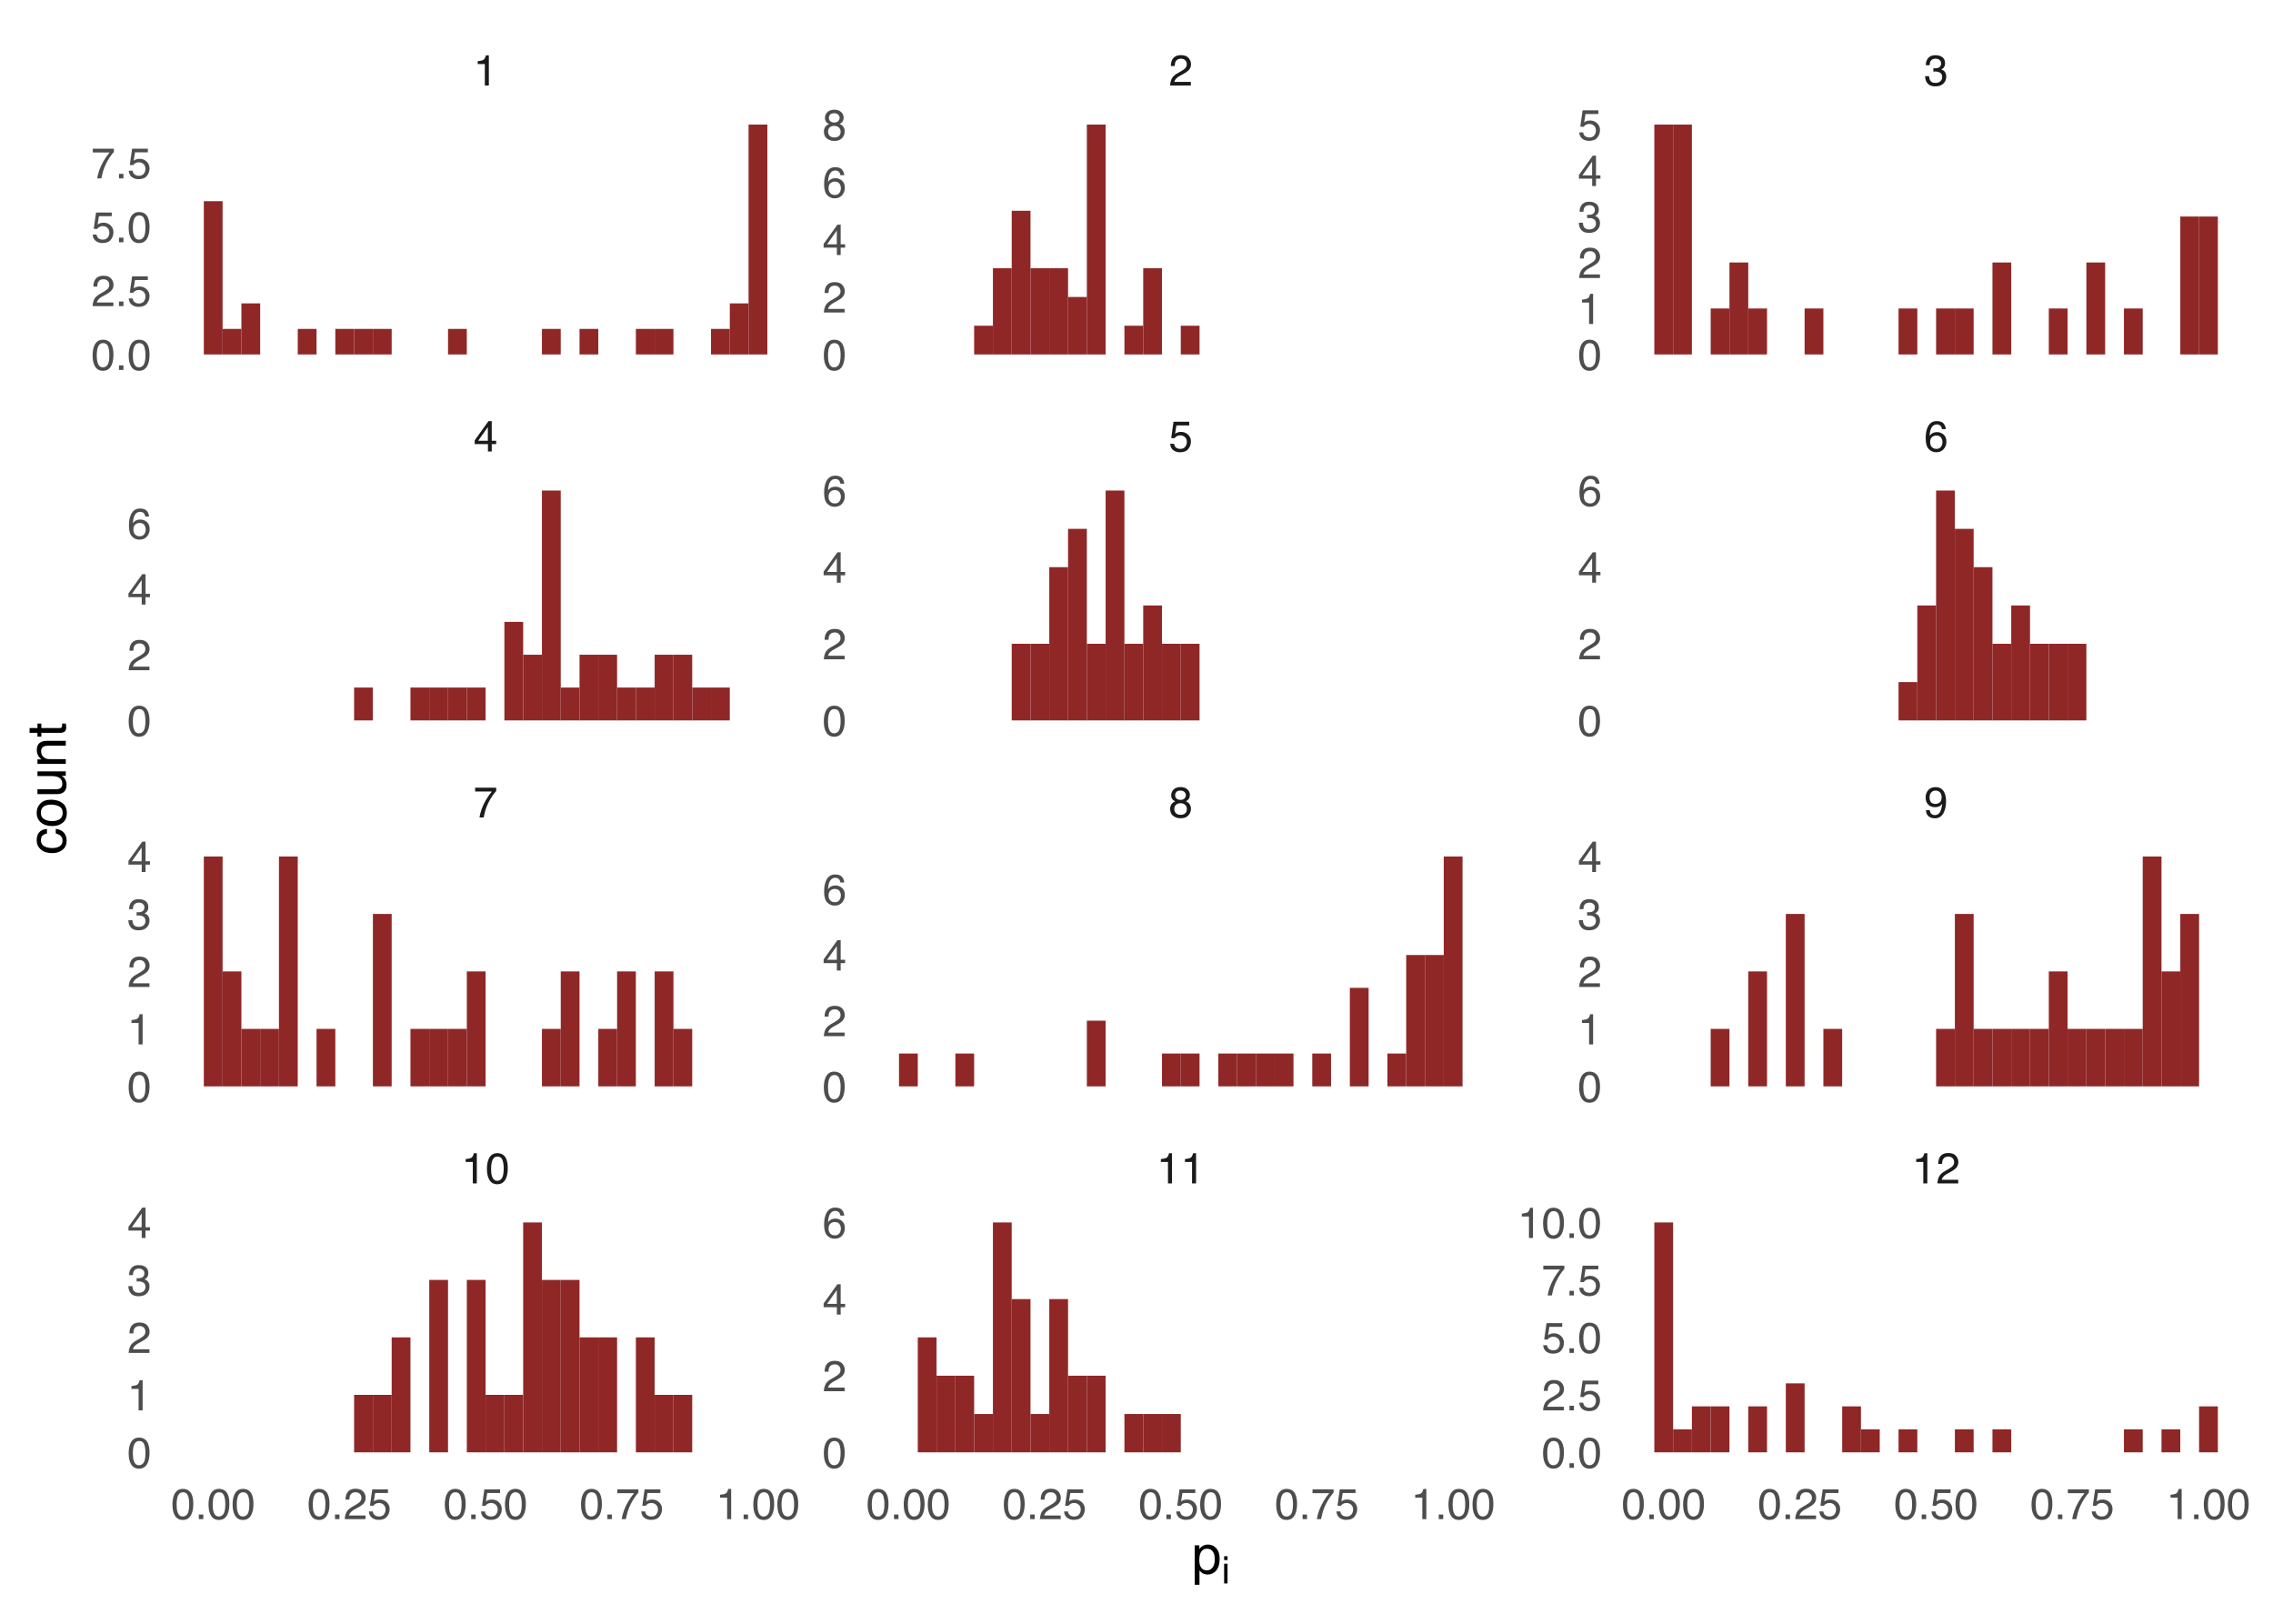 <?xml version="1.0" encoding="UTF-8"?>
<svg xmlns="http://www.w3.org/2000/svg" xmlns:xlink="http://www.w3.org/1999/xlink" width="504pt" height="360pt" viewBox="0 0 504 360" version="1.1">
<defs>
<g>
<symbol overflow="visible" id="glyph0-0">
<path style="stroke:none;" d="M 0.312 0 L 0.312 -6.875 L 5.766 -6.875 L 5.766 0 Z M 4.906 -0.859 L 4.906 -6.016 L 1.172 -6.016 L 1.172 -0.859 Z M 4.906 -0.859 "/>
</symbol>
<symbol overflow="visible" id="glyph0-1">
<path style="stroke:none;" d="M 0.922 -4.75 L 0.922 -5.391 C 1.523 -5.453 1.945 -5.551 2.188 -5.688 C 2.426 -5.832 2.609 -6.164 2.734 -6.688 L 3.391 -6.688 L 3.391 0 L 2.5 0 L 2.5 -4.75 Z M 0.922 -4.75 "/>
</symbol>
<symbol overflow="visible" id="glyph0-2">
<path style="stroke:none;" d="M 2.594 -6.703 C 3.457 -6.703 4.086 -6.348 4.484 -5.641 C 4.773 -5.086 4.922 -4.328 4.922 -3.359 C 4.922 -2.453 4.785 -1.695 4.516 -1.094 C 4.129 -0.238 3.488 0.188 2.594 0.188 C 1.781 0.188 1.18 -0.16 0.797 -0.859 C 0.461 -1.453 0.297 -2.238 0.297 -3.219 C 0.297 -3.977 0.395 -4.633 0.594 -5.188 C 0.957 -6.195 1.625 -6.703 2.594 -6.703 Z M 2.578 -0.578 C 3.016 -0.578 3.363 -0.77 3.625 -1.156 C 3.883 -1.551 4.016 -2.273 4.016 -3.328 C 4.016 -4.086 3.922 -4.711 3.734 -5.203 C 3.547 -5.703 3.18 -5.953 2.641 -5.953 C 2.148 -5.953 1.789 -5.719 1.562 -5.25 C 1.332 -4.781 1.219 -4.094 1.219 -3.188 C 1.219 -2.5 1.289 -1.945 1.438 -1.531 C 1.656 -0.895 2.035 -0.578 2.578 -0.578 Z M 2.578 -0.578 "/>
</symbol>
<symbol overflow="visible" id="glyph0-3">
<path style="stroke:none;" d="M 0.297 0 C 0.328 -0.57 0.445 -1.07 0.656 -1.5 C 0.863 -1.938 1.27 -2.328 1.875 -2.672 L 2.766 -3.188 C 3.172 -3.426 3.457 -3.629 3.625 -3.797 C 3.875 -4.055 4 -4.352 4 -4.688 C 4 -5.07 3.879 -5.379 3.641 -5.609 C 3.41 -5.836 3.102 -5.953 2.719 -5.953 C 2.133 -5.953 1.734 -5.734 1.516 -5.297 C 1.398 -5.066 1.336 -4.742 1.328 -4.328 L 0.469 -4.328 C 0.477 -4.91 0.582 -5.383 0.781 -5.75 C 1.145 -6.406 1.789 -6.734 2.719 -6.734 C 3.488 -6.734 4.051 -6.523 4.406 -6.109 C 4.758 -5.691 4.938 -5.227 4.938 -4.719 C 4.938 -4.188 4.75 -3.727 4.375 -3.344 C 4.156 -3.125 3.758 -2.852 3.188 -2.531 L 2.547 -2.188 C 2.242 -2.02 2.004 -1.859 1.828 -1.703 C 1.516 -1.43 1.316 -1.129 1.234 -0.797 L 4.906 -0.797 L 4.906 0 Z M 0.297 0 "/>
</symbol>
<symbol overflow="visible" id="glyph0-4">
<path style="stroke:none;" d="M 5.016 -6.594 L 5.016 -5.859 C 4.797 -5.648 4.508 -5.285 4.156 -4.766 C 3.801 -4.242 3.484 -3.688 3.203 -3.094 C 2.93 -2.508 2.727 -1.977 2.594 -1.5 C 2.5 -1.188 2.379 -0.688 2.234 0 L 1.312 0 C 1.52 -1.281 1.988 -2.555 2.719 -3.828 C 3.145 -4.566 3.594 -5.207 4.062 -5.75 L 0.344 -5.75 L 0.344 -6.594 Z M 5.016 -6.594 "/>
</symbol>
<symbol overflow="visible" id="glyph0-5">
<path style="stroke:none;" d="M 2.609 -3.891 C 2.984 -3.891 3.273 -3.992 3.484 -4.203 C 3.691 -4.41 3.797 -4.66 3.797 -4.953 C 3.797 -5.203 3.691 -5.43 3.484 -5.641 C 3.285 -5.848 2.984 -5.953 2.578 -5.953 C 2.172 -5.953 1.875 -5.848 1.688 -5.641 C 1.508 -5.43 1.422 -5.188 1.422 -4.906 C 1.422 -4.594 1.535 -4.344 1.766 -4.156 C 2.004 -3.977 2.285 -3.891 2.609 -3.891 Z M 2.656 -0.578 C 3.051 -0.578 3.375 -0.68 3.625 -0.891 C 3.883 -1.098 4.016 -1.414 4.016 -1.844 C 4.016 -2.27 3.879 -2.594 3.609 -2.812 C 3.348 -3.039 3.008 -3.156 2.594 -3.156 C 2.195 -3.156 1.867 -3.039 1.609 -2.812 C 1.359 -2.582 1.234 -2.266 1.234 -1.859 C 1.234 -1.516 1.348 -1.211 1.578 -0.953 C 1.816 -0.703 2.176 -0.578 2.656 -0.578 Z M 1.469 -3.578 C 1.227 -3.672 1.039 -3.785 0.906 -3.922 C 0.664 -4.172 0.547 -4.5 0.547 -4.906 C 0.547 -5.406 0.723 -5.832 1.078 -6.188 C 1.441 -6.551 1.957 -6.734 2.625 -6.734 C 3.27 -6.734 3.773 -6.562 4.141 -6.219 C 4.504 -5.875 4.688 -5.477 4.688 -5.031 C 4.688 -4.613 4.582 -4.273 4.375 -4.016 C 4.25 -3.867 4.062 -3.723 3.812 -3.578 C 4.094 -3.453 4.312 -3.305 4.469 -3.141 C 4.77 -2.828 4.922 -2.422 4.922 -1.922 C 4.922 -1.336 4.723 -0.836 4.328 -0.422 C 3.93 -0.016 3.367 0.188 2.641 0.188 C 1.984 0.188 1.43 0.008 0.984 -0.344 C 0.535 -0.695 0.312 -1.211 0.312 -1.891 C 0.312 -2.285 0.406 -2.625 0.594 -2.906 C 0.789 -3.195 1.082 -3.422 1.469 -3.578 Z M 1.469 -3.578 "/>
</symbol>
<symbol overflow="visible" id="glyph0-6">
<path style="stroke:none;" d="M 1.281 -1.625 C 1.301 -1.156 1.477 -0.832 1.812 -0.656 C 1.988 -0.562 2.18 -0.516 2.391 -0.516 C 2.797 -0.516 3.141 -0.68 3.422 -1.016 C 3.703 -1.348 3.906 -2.031 4.031 -3.062 C 3.844 -2.77 3.609 -2.562 3.328 -2.438 C 3.055 -2.32 2.758 -2.266 2.438 -2.266 C 1.789 -2.266 1.281 -2.461 0.906 -2.859 C 0.531 -3.266 0.344 -3.785 0.344 -4.422 C 0.344 -5.023 0.523 -5.555 0.891 -6.016 C 1.266 -6.484 1.816 -6.719 2.547 -6.719 C 3.523 -6.719 4.195 -6.273 4.562 -5.391 C 4.77 -4.91 4.875 -4.305 4.875 -3.578 C 4.875 -2.754 4.75 -2.023 4.5 -1.391 C 4.094 -0.336 3.398 0.188 2.422 0.188 C 1.766 0.188 1.266 0.016 0.922 -0.328 C 0.586 -0.672 0.422 -1.102 0.422 -1.625 Z M 2.547 -3 C 2.879 -3 3.188 -3.109 3.469 -3.328 C 3.75 -3.547 3.891 -3.93 3.891 -4.484 C 3.891 -4.973 3.766 -5.336 3.516 -5.578 C 3.266 -5.828 2.945 -5.953 2.562 -5.953 C 2.145 -5.953 1.816 -5.812 1.578 -5.531 C 1.336 -5.258 1.219 -4.891 1.219 -4.422 C 1.219 -3.984 1.32 -3.633 1.531 -3.375 C 1.75 -3.125 2.086 -3 2.547 -3 Z M 2.547 -3 "/>
</symbol>
<symbol overflow="visible" id="glyph0-7">
<path style="stroke:none;" d="M 3.172 -2.375 L 3.172 -5.422 L 1.016 -2.375 Z M 3.188 0 L 3.188 -1.641 L 0.25 -1.641 L 0.25 -2.469 L 3.312 -6.734 L 4.031 -6.734 L 4.031 -2.375 L 5.016 -2.375 L 5.016 -1.641 L 4.031 -1.641 L 4.031 0 Z M 3.188 0 "/>
</symbol>
<symbol overflow="visible" id="glyph0-8">
<path style="stroke:none;" d="M 1.188 -1.703 C 1.238 -1.223 1.461 -0.895 1.859 -0.719 C 2.055 -0.625 2.285 -0.578 2.547 -0.578 C 3.047 -0.578 3.414 -0.734 3.656 -1.047 C 3.895 -1.367 4.016 -1.723 4.016 -2.109 C 4.016 -2.578 3.867 -2.938 3.578 -3.188 C 3.297 -3.445 2.957 -3.578 2.562 -3.578 C 2.27 -3.578 2.02 -3.52 1.812 -3.406 C 1.602 -3.289 1.426 -3.133 1.281 -2.938 L 0.547 -2.984 L 1.062 -6.594 L 4.547 -6.594 L 4.547 -5.781 L 1.703 -5.781 L 1.406 -3.922 C 1.562 -4.035 1.711 -4.125 1.859 -4.188 C 2.109 -4.289 2.395 -4.344 2.719 -4.344 C 3.332 -4.344 3.852 -4.141 4.281 -3.734 C 4.707 -3.336 4.922 -2.836 4.922 -2.234 C 4.922 -1.598 4.723 -1.035 4.328 -0.547 C 3.941 -0.066 3.32 0.172 2.469 0.172 C 1.914 0.172 1.43 0.02 1.016 -0.281 C 0.598 -0.594 0.363 -1.066 0.312 -1.703 Z M 1.188 -1.703 "/>
</symbol>
<symbol overflow="visible" id="glyph0-9">
<path style="stroke:none;" d="M 2.812 -6.734 C 3.562 -6.734 4.082 -6.535 4.375 -6.141 C 4.664 -5.754 4.812 -5.359 4.812 -4.953 L 3.984 -4.953 C 3.93 -5.211 3.852 -5.422 3.75 -5.578 C 3.539 -5.859 3.227 -6 2.812 -6 C 2.344 -6 1.969 -5.781 1.688 -5.344 C 1.414 -4.906 1.266 -4.281 1.234 -3.469 C 1.422 -3.75 1.664 -3.961 1.969 -4.109 C 2.227 -4.234 2.523 -4.297 2.859 -4.297 C 3.422 -4.297 3.91 -4.113 4.328 -3.75 C 4.742 -3.395 4.953 -2.863 4.953 -2.156 C 4.953 -1.539 4.754 -1 4.359 -0.531 C 3.961 -0.062 3.398 0.172 2.672 0.172 C 2.047 0.172 1.504 -0.062 1.047 -0.531 C 0.586 -1.008 0.359 -1.816 0.359 -2.953 C 0.359 -3.785 0.461 -4.488 0.672 -5.062 C 1.055 -6.176 1.77 -6.734 2.812 -6.734 Z M 2.75 -0.578 C 3.188 -0.578 3.516 -0.723 3.734 -1.016 C 3.961 -1.316 4.078 -1.672 4.078 -2.078 C 4.078 -2.422 3.977 -2.75 3.781 -3.062 C 3.582 -3.375 3.223 -3.531 2.703 -3.531 C 2.336 -3.531 2.02 -3.41 1.75 -3.172 C 1.477 -2.93 1.344 -2.566 1.344 -2.078 C 1.344 -1.648 1.461 -1.289 1.703 -1 C 1.953 -0.719 2.301 -0.578 2.75 -0.578 Z M 2.75 -0.578 "/>
</symbol>
<symbol overflow="visible" id="glyph0-10">
<path style="stroke:none;" d="M 2.484 0.188 C 1.691 0.188 1.117 -0.031 0.766 -0.469 C 0.41 -0.906 0.234 -1.438 0.234 -2.062 L 1.109 -2.062 C 1.148 -1.625 1.234 -1.305 1.359 -1.109 C 1.578 -0.754 1.969 -0.578 2.531 -0.578 C 2.977 -0.578 3.336 -0.695 3.609 -0.938 C 3.879 -1.176 4.016 -1.484 4.016 -1.859 C 4.016 -2.316 3.867 -2.641 3.578 -2.828 C 3.297 -3.016 2.906 -3.109 2.406 -3.109 C 2.352 -3.109 2.297 -3.102 2.234 -3.094 C 2.18 -3.094 2.125 -3.094 2.062 -3.094 L 2.062 -3.844 C 2.145 -3.832 2.219 -3.82 2.281 -3.812 C 2.344 -3.812 2.406 -3.812 2.469 -3.812 C 2.789 -3.812 3.051 -3.863 3.25 -3.969 C 3.602 -4.145 3.781 -4.457 3.781 -4.906 C 3.781 -5.238 3.66 -5.492 3.422 -5.672 C 3.191 -5.859 2.914 -5.953 2.594 -5.953 C 2.031 -5.953 1.645 -5.766 1.438 -5.391 C 1.312 -5.18 1.242 -4.883 1.234 -4.5 L 0.391 -4.5 C 0.391 -5 0.492 -5.426 0.703 -5.781 C 1.047 -6.406 1.648 -6.719 2.516 -6.719 C 3.191 -6.719 3.719 -6.562 4.094 -6.25 C 4.469 -5.945 4.656 -5.508 4.656 -4.938 C 4.656 -4.52 4.547 -4.188 4.328 -3.938 C 4.191 -3.781 4.016 -3.656 3.797 -3.562 C 4.148 -3.469 4.426 -3.281 4.625 -3 C 4.82 -2.719 4.922 -2.379 4.922 -1.984 C 4.922 -1.348 4.707 -0.828 4.281 -0.422 C 3.863 -0.016 3.266 0.188 2.484 0.188 Z M 2.484 0.188 "/>
</symbol>
<symbol overflow="visible" id="glyph0-11">
<path style="stroke:none;" d="M 0.812 -1.016 L 1.797 -1.016 L 1.797 0 L 0.812 0 Z M 0.812 -1.016 "/>
</symbol>
<symbol overflow="visible" id="glyph1-0">
<path style="stroke:none;" d="M 0.391 0 L 0.391 -8.609 L 7.219 -8.609 L 7.219 0 Z M 6.141 -1.078 L 6.141 -7.531 L 1.469 -7.531 L 1.469 -1.078 Z M 6.141 -1.078 "/>
</symbol>
<symbol overflow="visible" id="glyph1-1">
<path style="stroke:none;" d="M 3.422 -0.703 C 3.91 -0.703 4.316 -0.91 4.641 -1.328 C 4.973 -1.742 5.141 -2.359 5.141 -3.172 C 5.141 -3.672 5.066 -4.102 4.922 -4.469 C 4.648 -5.156 4.148 -5.5 3.422 -5.5 C 2.691 -5.5 2.191 -5.133 1.922 -4.406 C 1.773 -4.02 1.703 -3.523 1.703 -2.922 C 1.703 -2.43 1.773 -2.02 1.922 -1.688 C 2.191 -1.031 2.691 -0.703 3.422 -0.703 Z M 0.688 -6.25 L 1.719 -6.25 L 1.719 -5.422 C 1.926 -5.703 2.156 -5.922 2.406 -6.078 C 2.758 -6.305 3.176 -6.422 3.656 -6.422 C 4.375 -6.422 4.977 -6.148 5.469 -5.609 C 5.969 -5.066 6.219 -4.289 6.219 -3.281 C 6.219 -1.906 5.859 -0.926 5.141 -0.344 C 4.691 0.031 4.164 0.219 3.562 0.219 C 3.094 0.219 2.695 0.113 2.375 -0.094 C 2.188 -0.219 1.977 -0.422 1.75 -0.703 L 1.75 2.5 L 0.688 2.5 Z M 0.688 -6.25 "/>
</symbol>
<symbol overflow="visible" id="glyph2-0">
<path style="stroke:none;" d="M 0.266 0 L 0.266 -6.031 L 5.062 -6.031 L 5.062 0 Z M 4.297 -0.75 L 4.297 -5.281 L 1.031 -5.281 L 1.031 -0.75 Z M 4.297 -0.75 "/>
</symbol>
<symbol overflow="visible" id="glyph2-1">
<path style="stroke:none;" d="M 0.547 -4.375 L 1.297 -4.375 L 1.297 0 L 0.547 0 Z M 0.547 -6.031 L 1.297 -6.031 L 1.297 -5.188 L 0.547 -5.188 Z M 0.547 -6.031 "/>
</symbol>
<symbol overflow="visible" id="glyph3-0">
<path style="stroke:none;" d="M 0 -0.391 L -8.609 -0.391 L -8.609 -7.219 L 0 -7.219 Z M -1.078 -6.141 L -7.531 -6.141 L -7.531 -1.469 L -1.078 -1.469 Z M -1.078 -6.141 "/>
</symbol>
<symbol overflow="visible" id="glyph3-1">
<path style="stroke:none;" d="M -6.453 -3.188 C -6.453 -3.895 -6.281 -4.469 -5.938 -4.906 C -5.594 -5.352 -5.004 -5.625 -4.172 -5.719 L -4.172 -4.688 C -4.555 -4.625 -4.875 -4.484 -5.125 -4.266 C -5.383 -4.047 -5.516 -3.688 -5.516 -3.188 C -5.516 -2.52 -5.188 -2.039 -4.531 -1.75 C -4.102 -1.562 -3.578 -1.469 -2.953 -1.469 C -2.328 -1.469 -1.797 -1.598 -1.359 -1.859 C -0.93 -2.129 -0.719 -2.551 -0.719 -3.125 C -0.719 -3.562 -0.852 -3.906 -1.125 -4.156 C -1.395 -4.414 -1.758 -4.594 -2.219 -4.688 L -2.219 -5.719 C -1.383 -5.602 -0.773 -5.312 -0.391 -4.844 C -0.004 -4.375 0.188 -3.773 0.188 -3.047 C 0.188 -2.223 -0.113 -1.566 -0.719 -1.078 C -1.32 -0.586 -2.07 -0.344 -2.969 -0.344 C -4.07 -0.344 -4.926 -0.609 -5.531 -1.141 C -6.145 -1.68 -6.453 -2.363 -6.453 -3.188 Z M -6.422 -3.031 Z M -6.422 -3.031 "/>
</symbol>
<symbol overflow="visible" id="glyph3-2">
<path style="stroke:none;" d="M -0.688 -3.266 C -0.688 -3.961 -0.945 -4.441 -1.469 -4.703 C -2 -4.961 -2.586 -5.094 -3.234 -5.094 C -3.828 -5.094 -4.305 -5 -4.672 -4.812 C -5.242 -4.508 -5.531 -4 -5.531 -3.281 C -5.531 -2.633 -5.285 -2.164 -4.797 -1.875 C -4.305 -1.582 -3.711 -1.438 -3.016 -1.438 C -2.348 -1.438 -1.789 -1.582 -1.344 -1.875 C -0.906 -2.164 -0.688 -2.629 -0.688 -3.266 Z M -6.453 -3.312 C -6.453 -4.113 -6.18 -4.789 -5.641 -5.344 C -5.109 -5.906 -4.316 -6.188 -3.266 -6.188 C -2.254 -6.188 -1.414 -5.941 -0.75 -5.453 C -0.094 -4.961 0.234 -4.203 0.234 -3.172 C 0.234 -2.305 -0.055 -1.617 -0.641 -1.109 C -1.234 -0.598 -2.02 -0.344 -3 -0.344 C -4.051 -0.344 -4.891 -0.609 -5.516 -1.141 C -6.141 -1.68 -6.453 -2.406 -6.453 -3.312 Z M -6.422 -3.266 Z M -6.422 -3.266 "/>
</symbol>
<symbol overflow="visible" id="glyph3-3">
<path style="stroke:none;" d="M -6.281 -1.828 L -2.109 -1.828 C -1.785 -1.828 -1.523 -1.879 -1.328 -1.984 C -0.953 -2.172 -0.766 -2.52 -0.766 -3.031 C -0.766 -3.758 -1.094 -4.258 -1.75 -4.531 C -2.102 -4.676 -2.582 -4.75 -3.188 -4.75 L -6.281 -4.75 L -6.281 -5.797 L 0 -5.797 L 0 -4.812 L -0.922 -4.812 C -0.68 -4.676 -0.484 -4.508 -0.328 -4.312 C 0.004 -3.906 0.172 -3.414 0.172 -2.844 C 0.172 -1.945 -0.129 -1.336 -0.734 -1.016 C -1.047 -0.836 -1.473 -0.75 -2.016 -0.75 L -6.281 -0.75 Z M -6.422 -3.281 Z M -6.422 -3.281 "/>
</symbol>
<symbol overflow="visible" id="glyph3-4">
<path style="stroke:none;" d="M -6.281 -0.781 L -6.281 -1.781 L -5.391 -1.781 C -5.754 -2.07 -6.016 -2.383 -6.172 -2.719 C -6.336 -3.051 -6.422 -3.422 -6.422 -3.828 C -6.422 -4.711 -6.109 -5.312 -5.484 -5.625 C -5.141 -5.801 -4.656 -5.891 -4.031 -5.891 L 0 -5.891 L 0 -4.812 L -3.953 -4.812 C -4.336 -4.812 -4.645 -4.754 -4.875 -4.641 C -5.27 -4.453 -5.469 -4.113 -5.469 -3.625 C -5.469 -3.375 -5.441 -3.172 -5.391 -3.016 C -5.305 -2.723 -5.133 -2.469 -4.875 -2.25 C -4.664 -2.07 -4.453 -1.957 -4.234 -1.906 C -4.016 -1.852 -3.695 -1.828 -3.281 -1.828 L 0 -1.828 L 0 -0.781 Z M -6.422 -3.25 Z M -6.422 -3.25 "/>
</symbol>
<symbol overflow="visible" id="glyph3-5">
<path style="stroke:none;" d="M -8.031 -0.984 L -8.031 -2.047 L -6.281 -2.047 L -6.281 -3.047 L -5.422 -3.047 L -5.422 -2.047 L -1.312 -2.047 C -1.094 -2.047 -0.945 -2.125 -0.875 -2.281 C -0.832 -2.352 -0.812 -2.488 -0.812 -2.688 C -0.812 -2.738 -0.812 -2.789 -0.812 -2.844 C -0.82 -2.906 -0.828 -2.973 -0.828 -3.047 L 0 -3.047 C 0.031 -2.93 0.051 -2.805 0.062 -2.672 C 0.082 -2.547 0.094 -2.406 0.094 -2.25 C 0.094 -1.758 -0.031 -1.426 -0.281 -1.25 C -0.531 -1.07 -0.859 -0.984 -1.266 -0.984 L -5.422 -0.984 L -5.422 -0.141 L -6.281 -0.141 L -6.281 -0.984 Z M -8.031 -0.984 "/>
</symbol>
</g>
</defs>
<g id="surface39">
<rect x="0" y="0" width="504" height="360" style="fill:rgb(100%,100%,100%);fill-opacity:1;stroke:none;"/>
<path style=" stroke:none;fill-rule:nonzero;fill:rgb(56.078%,15.294%,15.294%);fill-opacity:1;" d="M 45.195 78.586 L 49.359 78.586 L 49.359 44.609 L 45.195 44.609 Z M 45.195 78.586 "/>
<path style=" stroke:none;fill-rule:nonzero;fill:rgb(56.078%,15.294%,15.294%);fill-opacity:1;" d="M 49.363 78.586 L 53.527 78.586 L 53.527 72.922 L 49.363 72.922 Z M 49.363 78.586 "/>
<path style=" stroke:none;fill-rule:nonzero;fill:rgb(56.078%,15.294%,15.294%);fill-opacity:1;" d="M 53.527 78.586 L 57.691 78.586 L 57.691 67.262 L 53.527 67.262 Z M 53.527 78.586 "/>
<path style=" stroke:none;fill-rule:nonzero;fill:rgb(56.078%,15.294%,15.294%);fill-opacity:1;" d="M 66.023 78.586 L 70.188 78.586 L 70.188 72.922 L 66.023 72.922 Z M 66.023 78.586 "/>
<path style=" stroke:none;fill-rule:nonzero;fill:rgb(56.078%,15.294%,15.294%);fill-opacity:1;" d="M 74.352 78.586 L 78.516 78.586 L 78.516 72.922 L 74.352 72.922 Z M 74.352 78.586 "/>
<path style=" stroke:none;fill-rule:nonzero;fill:rgb(56.078%,15.294%,15.294%);fill-opacity:1;" d="M 78.516 78.586 L 82.68 78.586 L 82.68 72.922 L 78.516 72.922 Z M 78.516 78.586 "/>
<path style=" stroke:none;fill-rule:nonzero;fill:rgb(56.078%,15.294%,15.294%);fill-opacity:1;" d="M 82.684 78.586 L 86.848 78.586 L 86.848 72.922 L 82.684 72.922 Z M 82.684 78.586 "/>
<path style=" stroke:none;fill-rule:nonzero;fill:rgb(56.078%,15.294%,15.294%);fill-opacity:1;" d="M 99.344 78.586 L 103.508 78.586 L 103.508 72.922 L 99.344 72.922 Z M 99.344 78.586 "/>
<path style=" stroke:none;fill-rule:nonzero;fill:rgb(56.078%,15.294%,15.294%);fill-opacity:1;" d="M 120.168 78.586 L 124.332 78.586 L 124.332 72.922 L 120.168 72.922 Z M 120.168 78.586 "/>
<path style=" stroke:none;fill-rule:nonzero;fill:rgb(56.078%,15.294%,15.294%);fill-opacity:1;" d="M 128.5 78.586 L 132.664 78.586 L 132.664 72.922 L 128.5 72.922 Z M 128.5 78.586 "/>
<path style=" stroke:none;fill-rule:nonzero;fill:rgb(56.078%,15.294%,15.294%);fill-opacity:1;" d="M 140.996 78.586 L 145.16 78.586 L 145.16 72.922 L 140.996 72.922 Z M 140.996 78.586 "/>
<path style=" stroke:none;fill-rule:nonzero;fill:rgb(56.078%,15.294%,15.294%);fill-opacity:1;" d="M 145.16 78.586 L 149.324 78.586 L 149.324 72.922 L 145.16 72.922 Z M 145.16 78.586 "/>
<path style=" stroke:none;fill-rule:nonzero;fill:rgb(56.078%,15.294%,15.294%);fill-opacity:1;" d="M 157.656 78.586 L 161.82 78.586 L 161.82 72.922 L 157.656 72.922 Z M 157.656 78.586 "/>
<path style=" stroke:none;fill-rule:nonzero;fill:rgb(56.078%,15.294%,15.294%);fill-opacity:1;" d="M 161.82 78.586 L 165.984 78.586 L 165.984 67.262 L 161.82 67.262 Z M 161.82 78.586 "/>
<path style=" stroke:none;fill-rule:nonzero;fill:rgb(56.078%,15.294%,15.294%);fill-opacity:1;" d="M 165.984 78.586 L 170.148 78.586 L 170.148 27.621 L 165.984 27.621 Z M 165.984 78.586 "/>
<path style=" stroke:none;fill-rule:nonzero;fill:rgb(56.078%,15.294%,15.294%);fill-opacity:1;" d="M 78.516 159.723 L 82.68 159.723 L 82.68 152.441 L 78.516 152.441 Z M 78.516 159.723 "/>
<path style=" stroke:none;fill-rule:nonzero;fill:rgb(56.078%,15.294%,15.294%);fill-opacity:1;" d="M 91.012 159.723 L 95.176 159.723 L 95.176 152.441 L 91.012 152.441 Z M 91.012 159.723 "/>
<path style=" stroke:none;fill-rule:nonzero;fill:rgb(56.078%,15.294%,15.294%);fill-opacity:1;" d="M 95.18 159.723 L 99.344 159.723 L 99.344 152.441 L 95.18 152.441 Z M 95.18 159.723 "/>
<path style=" stroke:none;fill-rule:nonzero;fill:rgb(56.078%,15.294%,15.294%);fill-opacity:1;" d="M 99.344 159.723 L 103.508 159.723 L 103.508 152.441 L 99.344 152.441 Z M 99.344 159.723 "/>
<path style=" stroke:none;fill-rule:nonzero;fill:rgb(56.078%,15.294%,15.294%);fill-opacity:1;" d="M 103.508 159.723 L 107.672 159.723 L 107.672 152.441 L 103.508 152.441 Z M 103.508 159.723 "/>
<path style=" stroke:none;fill-rule:nonzero;fill:rgb(56.078%,15.294%,15.294%);fill-opacity:1;" d="M 111.84 159.723 L 116.004 159.723 L 116.004 137.879 L 111.84 137.879 Z M 111.84 159.723 "/>
<path style=" stroke:none;fill-rule:nonzero;fill:rgb(56.078%,15.294%,15.294%);fill-opacity:1;" d="M 116.004 159.723 L 120.168 159.723 L 120.168 145.16 L 116.004 145.16 Z M 116.004 159.723 "/>
<path style=" stroke:none;fill-rule:nonzero;fill:rgb(56.078%,15.294%,15.294%);fill-opacity:1;" d="M 120.168 159.723 L 124.332 159.723 L 124.332 108.758 L 120.168 108.758 Z M 120.168 159.723 "/>
<path style=" stroke:none;fill-rule:nonzero;fill:rgb(56.078%,15.294%,15.294%);fill-opacity:1;" d="M 124.336 159.723 L 128.5 159.723 L 128.5 152.441 L 124.336 152.441 Z M 124.336 159.723 "/>
<path style=" stroke:none;fill-rule:nonzero;fill:rgb(56.078%,15.294%,15.294%);fill-opacity:1;" d="M 128.5 159.723 L 132.664 159.723 L 132.664 145.16 L 128.5 145.16 Z M 128.5 159.723 "/>
<path style=" stroke:none;fill-rule:nonzero;fill:rgb(56.078%,15.294%,15.294%);fill-opacity:1;" d="M 132.664 159.723 L 136.828 159.723 L 136.828 145.16 L 132.664 145.16 Z M 132.664 159.723 "/>
<path style=" stroke:none;fill-rule:nonzero;fill:rgb(56.078%,15.294%,15.294%);fill-opacity:1;" d="M 136.828 159.723 L 140.992 159.723 L 140.992 152.441 L 136.828 152.441 Z M 136.828 159.723 "/>
<path style=" stroke:none;fill-rule:nonzero;fill:rgb(56.078%,15.294%,15.294%);fill-opacity:1;" d="M 140.996 159.723 L 145.16 159.723 L 145.16 152.441 L 140.996 152.441 Z M 140.996 159.723 "/>
<path style=" stroke:none;fill-rule:nonzero;fill:rgb(56.078%,15.294%,15.294%);fill-opacity:1;" d="M 145.16 159.723 L 149.324 159.723 L 149.324 145.16 L 145.16 145.16 Z M 145.16 159.723 "/>
<path style=" stroke:none;fill-rule:nonzero;fill:rgb(56.078%,15.294%,15.294%);fill-opacity:1;" d="M 149.324 159.723 L 153.488 159.723 L 153.488 145.16 L 149.324 145.16 Z M 149.324 159.723 "/>
<path style=" stroke:none;fill-rule:nonzero;fill:rgb(56.078%,15.294%,15.294%);fill-opacity:1;" d="M 153.492 159.723 L 157.656 159.723 L 157.656 152.441 L 153.492 152.441 Z M 153.492 159.723 "/>
<path style=" stroke:none;fill-rule:nonzero;fill:rgb(56.078%,15.294%,15.294%);fill-opacity:1;" d="M 157.656 159.723 L 161.82 159.723 L 161.82 152.441 L 157.656 152.441 Z M 157.656 159.723 "/>
<path style=" stroke:none;fill-rule:nonzero;fill:rgb(56.078%,15.294%,15.294%);fill-opacity:1;" d="M 45.195 240.859 L 49.359 240.859 L 49.359 189.895 L 45.195 189.895 Z M 45.195 240.859 "/>
<path style=" stroke:none;fill-rule:nonzero;fill:rgb(56.078%,15.294%,15.294%);fill-opacity:1;" d="M 49.363 240.859 L 53.527 240.859 L 53.527 215.375 L 49.363 215.375 Z M 49.363 240.859 "/>
<path style=" stroke:none;fill-rule:nonzero;fill:rgb(56.078%,15.294%,15.294%);fill-opacity:1;" d="M 53.527 240.859 L 57.691 240.859 L 57.691 228.117 L 53.527 228.117 Z M 53.527 240.859 "/>
<path style=" stroke:none;fill-rule:nonzero;fill:rgb(56.078%,15.294%,15.294%);fill-opacity:1;" d="M 57.691 240.859 L 61.855 240.859 L 61.855 228.117 L 57.691 228.117 Z M 57.691 240.859 "/>
<path style=" stroke:none;fill-rule:nonzero;fill:rgb(56.078%,15.294%,15.294%);fill-opacity:1;" d="M 61.855 240.859 L 66.02 240.859 L 66.02 189.895 L 61.855 189.895 Z M 61.855 240.859 "/>
<path style=" stroke:none;fill-rule:nonzero;fill:rgb(56.078%,15.294%,15.294%);fill-opacity:1;" d="M 70.188 240.859 L 74.352 240.859 L 74.352 228.117 L 70.188 228.117 Z M 70.188 240.859 "/>
<path style=" stroke:none;fill-rule:nonzero;fill:rgb(56.078%,15.294%,15.294%);fill-opacity:1;" d="M 82.684 240.859 L 86.848 240.859 L 86.848 202.633 L 82.684 202.633 Z M 82.684 240.859 "/>
<path style=" stroke:none;fill-rule:nonzero;fill:rgb(56.078%,15.294%,15.294%);fill-opacity:1;" d="M 91.012 240.859 L 95.176 240.859 L 95.176 228.117 L 91.012 228.117 Z M 91.012 240.859 "/>
<path style=" stroke:none;fill-rule:nonzero;fill:rgb(56.078%,15.294%,15.294%);fill-opacity:1;" d="M 95.18 240.859 L 99.344 240.859 L 99.344 228.117 L 95.18 228.117 Z M 95.18 240.859 "/>
<path style=" stroke:none;fill-rule:nonzero;fill:rgb(56.078%,15.294%,15.294%);fill-opacity:1;" d="M 99.344 240.859 L 103.508 240.859 L 103.508 228.117 L 99.344 228.117 Z M 99.344 240.859 "/>
<path style=" stroke:none;fill-rule:nonzero;fill:rgb(56.078%,15.294%,15.294%);fill-opacity:1;" d="M 103.508 240.859 L 107.672 240.859 L 107.672 215.375 L 103.508 215.375 Z M 103.508 240.859 "/>
<path style=" stroke:none;fill-rule:nonzero;fill:rgb(56.078%,15.294%,15.294%);fill-opacity:1;" d="M 120.168 240.859 L 124.332 240.859 L 124.332 228.117 L 120.168 228.117 Z M 120.168 240.859 "/>
<path style=" stroke:none;fill-rule:nonzero;fill:rgb(56.078%,15.294%,15.294%);fill-opacity:1;" d="M 124.336 240.859 L 128.5 240.859 L 128.5 215.375 L 124.336 215.375 Z M 124.336 240.859 "/>
<path style=" stroke:none;fill-rule:nonzero;fill:rgb(56.078%,15.294%,15.294%);fill-opacity:1;" d="M 132.664 240.859 L 136.828 240.859 L 136.828 228.117 L 132.664 228.117 Z M 132.664 240.859 "/>
<path style=" stroke:none;fill-rule:nonzero;fill:rgb(56.078%,15.294%,15.294%);fill-opacity:1;" d="M 136.828 240.859 L 140.992 240.859 L 140.992 215.375 L 136.828 215.375 Z M 136.828 240.859 "/>
<path style=" stroke:none;fill-rule:nonzero;fill:rgb(56.078%,15.294%,15.294%);fill-opacity:1;" d="M 145.16 240.859 L 149.324 240.859 L 149.324 215.375 L 145.16 215.375 Z M 145.16 240.859 "/>
<path style=" stroke:none;fill-rule:nonzero;fill:rgb(56.078%,15.294%,15.294%);fill-opacity:1;" d="M 149.324 240.859 L 153.488 240.859 L 153.488 228.117 L 149.324 228.117 Z M 149.324 240.859 "/>
<path style=" stroke:none;fill-rule:nonzero;fill:rgb(56.078%,15.294%,15.294%);fill-opacity:1;" d="M 78.516 321.996 L 82.68 321.996 L 82.68 309.254 L 78.516 309.254 Z M 78.516 321.996 "/>
<path style=" stroke:none;fill-rule:nonzero;fill:rgb(56.078%,15.294%,15.294%);fill-opacity:1;" d="M 82.684 321.996 L 86.848 321.996 L 86.848 309.254 L 82.684 309.254 Z M 82.684 321.996 "/>
<path style=" stroke:none;fill-rule:nonzero;fill:rgb(56.078%,15.294%,15.294%);fill-opacity:1;" d="M 86.848 321.996 L 91.012 321.996 L 91.012 296.512 L 86.848 296.512 Z M 86.848 321.996 "/>
<path style=" stroke:none;fill-rule:nonzero;fill:rgb(56.078%,15.294%,15.294%);fill-opacity:1;" d="M 95.18 321.996 L 99.344 321.996 L 99.344 283.77 L 95.18 283.77 Z M 95.18 321.996 "/>
<path style=" stroke:none;fill-rule:nonzero;fill:rgb(56.078%,15.294%,15.294%);fill-opacity:1;" d="M 103.508 321.996 L 107.672 321.996 L 107.672 283.77 L 103.508 283.77 Z M 103.508 321.996 "/>
<path style=" stroke:none;fill-rule:nonzero;fill:rgb(56.078%,15.294%,15.294%);fill-opacity:1;" d="M 107.672 321.996 L 111.836 321.996 L 111.836 309.254 L 107.672 309.254 Z M 107.672 321.996 "/>
<path style=" stroke:none;fill-rule:nonzero;fill:rgb(56.078%,15.294%,15.294%);fill-opacity:1;" d="M 111.84 321.996 L 116.004 321.996 L 116.004 309.254 L 111.84 309.254 Z M 111.84 321.996 "/>
<path style=" stroke:none;fill-rule:nonzero;fill:rgb(56.078%,15.294%,15.294%);fill-opacity:1;" d="M 116.004 321.996 L 120.168 321.996 L 120.168 271.031 L 116.004 271.031 Z M 116.004 321.996 "/>
<path style=" stroke:none;fill-rule:nonzero;fill:rgb(56.078%,15.294%,15.294%);fill-opacity:1;" d="M 120.168 321.996 L 124.332 321.996 L 124.332 283.77 L 120.168 283.77 Z M 120.168 321.996 "/>
<path style=" stroke:none;fill-rule:nonzero;fill:rgb(56.078%,15.294%,15.294%);fill-opacity:1;" d="M 124.336 321.996 L 128.5 321.996 L 128.5 283.77 L 124.336 283.77 Z M 124.336 321.996 "/>
<path style=" stroke:none;fill-rule:nonzero;fill:rgb(56.078%,15.294%,15.294%);fill-opacity:1;" d="M 128.5 321.996 L 132.664 321.996 L 132.664 296.512 L 128.5 296.512 Z M 128.5 321.996 "/>
<path style=" stroke:none;fill-rule:nonzero;fill:rgb(56.078%,15.294%,15.294%);fill-opacity:1;" d="M 132.664 321.996 L 136.828 321.996 L 136.828 296.512 L 132.664 296.512 Z M 132.664 321.996 "/>
<path style=" stroke:none;fill-rule:nonzero;fill:rgb(56.078%,15.294%,15.294%);fill-opacity:1;" d="M 140.996 321.996 L 145.16 321.996 L 145.16 296.512 L 140.996 296.512 Z M 140.996 321.996 "/>
<path style=" stroke:none;fill-rule:nonzero;fill:rgb(56.078%,15.294%,15.294%);fill-opacity:1;" d="M 145.16 321.996 L 149.324 321.996 L 149.324 309.254 L 145.16 309.254 Z M 145.16 321.996 "/>
<path style=" stroke:none;fill-rule:nonzero;fill:rgb(56.078%,15.294%,15.294%);fill-opacity:1;" d="M 149.324 321.996 L 153.488 321.996 L 153.488 309.254 L 149.324 309.254 Z M 149.324 321.996 "/>
<path style=" stroke:none;fill-rule:nonzero;fill:rgb(56.078%,15.294%,15.294%);fill-opacity:1;" d="M 216 78.586 L 220.164 78.586 L 220.164 72.215 L 216 72.215 Z M 216 78.586 "/>
<path style=" stroke:none;fill-rule:nonzero;fill:rgb(56.078%,15.294%,15.294%);fill-opacity:1;" d="M 220.164 78.586 L 224.328 78.586 L 224.328 59.473 L 220.164 59.473 Z M 220.164 78.586 "/>
<path style=" stroke:none;fill-rule:nonzero;fill:rgb(56.078%,15.294%,15.294%);fill-opacity:1;" d="M 224.332 78.586 L 228.496 78.586 L 228.496 46.73 L 224.332 46.73 Z M 224.332 78.586 "/>
<path style=" stroke:none;fill-rule:nonzero;fill:rgb(56.078%,15.294%,15.294%);fill-opacity:1;" d="M 228.496 78.586 L 232.66 78.586 L 232.66 59.473 L 228.496 59.473 Z M 228.496 78.586 "/>
<path style=" stroke:none;fill-rule:nonzero;fill:rgb(56.078%,15.294%,15.294%);fill-opacity:1;" d="M 232.66 78.586 L 236.824 78.586 L 236.824 59.473 L 232.66 59.473 Z M 232.66 78.586 "/>
<path style=" stroke:none;fill-rule:nonzero;fill:rgb(56.078%,15.294%,15.294%);fill-opacity:1;" d="M 236.824 78.586 L 240.988 78.586 L 240.988 65.844 L 236.824 65.844 Z M 236.824 78.586 "/>
<path style=" stroke:none;fill-rule:nonzero;fill:rgb(56.078%,15.294%,15.294%);fill-opacity:1;" d="M 240.992 78.586 L 245.156 78.586 L 245.156 27.621 L 240.992 27.621 Z M 240.992 78.586 "/>
<path style=" stroke:none;fill-rule:nonzero;fill:rgb(56.078%,15.294%,15.294%);fill-opacity:1;" d="M 249.32 78.586 L 253.484 78.586 L 253.484 72.215 L 249.32 72.215 Z M 249.32 78.586 "/>
<path style=" stroke:none;fill-rule:nonzero;fill:rgb(56.078%,15.294%,15.294%);fill-opacity:1;" d="M 253.488 78.586 L 257.652 78.586 L 257.652 59.473 L 253.488 59.473 Z M 253.488 78.586 "/>
<path style=" stroke:none;fill-rule:nonzero;fill:rgb(56.078%,15.294%,15.294%);fill-opacity:1;" d="M 261.816 78.586 L 265.98 78.586 L 265.98 72.215 L 261.816 72.215 Z M 261.816 78.586 "/>
<path style=" stroke:none;fill-rule:nonzero;fill:rgb(56.078%,15.294%,15.294%);fill-opacity:1;" d="M 224.332 159.723 L 228.496 159.723 L 228.496 142.734 L 224.332 142.734 Z M 224.332 159.723 "/>
<path style=" stroke:none;fill-rule:nonzero;fill:rgb(56.078%,15.294%,15.294%);fill-opacity:1;" d="M 228.496 159.723 L 232.66 159.723 L 232.66 142.734 L 228.496 142.734 Z M 228.496 159.723 "/>
<path style=" stroke:none;fill-rule:nonzero;fill:rgb(56.078%,15.294%,15.294%);fill-opacity:1;" d="M 232.66 159.723 L 236.824 159.723 L 236.824 125.746 L 232.66 125.746 Z M 232.66 159.723 "/>
<path style=" stroke:none;fill-rule:nonzero;fill:rgb(56.078%,15.294%,15.294%);fill-opacity:1;" d="M 236.824 159.723 L 240.988 159.723 L 240.988 117.25 L 236.824 117.25 Z M 236.824 159.723 "/>
<path style=" stroke:none;fill-rule:nonzero;fill:rgb(56.078%,15.294%,15.294%);fill-opacity:1;" d="M 240.992 159.723 L 245.156 159.723 L 245.156 142.734 L 240.992 142.734 Z M 240.992 159.723 "/>
<path style=" stroke:none;fill-rule:nonzero;fill:rgb(56.078%,15.294%,15.294%);fill-opacity:1;" d="M 245.156 159.723 L 249.32 159.723 L 249.32 108.758 L 245.156 108.758 Z M 245.156 159.723 "/>
<path style=" stroke:none;fill-rule:nonzero;fill:rgb(56.078%,15.294%,15.294%);fill-opacity:1;" d="M 249.32 159.723 L 253.484 159.723 L 253.484 142.734 L 249.32 142.734 Z M 249.32 159.723 "/>
<path style=" stroke:none;fill-rule:nonzero;fill:rgb(56.078%,15.294%,15.294%);fill-opacity:1;" d="M 253.488 159.723 L 257.652 159.723 L 257.652 134.238 L 253.488 134.238 Z M 253.488 159.723 "/>
<path style=" stroke:none;fill-rule:nonzero;fill:rgb(56.078%,15.294%,15.294%);fill-opacity:1;" d="M 257.652 159.723 L 261.816 159.723 L 261.816 142.734 L 257.652 142.734 Z M 257.652 159.723 "/>
<path style=" stroke:none;fill-rule:nonzero;fill:rgb(56.078%,15.294%,15.294%);fill-opacity:1;" d="M 261.816 159.723 L 265.98 159.723 L 265.98 142.734 L 261.816 142.734 Z M 261.816 159.723 "/>
<path style=" stroke:none;fill-rule:nonzero;fill:rgb(56.078%,15.294%,15.294%);fill-opacity:1;" d="M 199.34 240.859 L 203.504 240.859 L 203.504 233.578 L 199.34 233.578 Z M 199.34 240.859 "/>
<path style=" stroke:none;fill-rule:nonzero;fill:rgb(56.078%,15.294%,15.294%);fill-opacity:1;" d="M 211.836 240.859 L 216 240.859 L 216 233.578 L 211.836 233.578 Z M 211.836 240.859 "/>
<path style=" stroke:none;fill-rule:nonzero;fill:rgb(56.078%,15.294%,15.294%);fill-opacity:1;" d="M 240.992 240.859 L 245.156 240.859 L 245.156 226.297 L 240.992 226.297 Z M 240.992 240.859 "/>
<path style=" stroke:none;fill-rule:nonzero;fill:rgb(56.078%,15.294%,15.294%);fill-opacity:1;" d="M 257.652 240.859 L 261.816 240.859 L 261.816 233.578 L 257.652 233.578 Z M 257.652 240.859 "/>
<path style=" stroke:none;fill-rule:nonzero;fill:rgb(56.078%,15.294%,15.294%);fill-opacity:1;" d="M 261.816 240.859 L 265.98 240.859 L 265.98 233.578 L 261.816 233.578 Z M 261.816 240.859 "/>
<path style=" stroke:none;fill-rule:nonzero;fill:rgb(56.078%,15.294%,15.294%);fill-opacity:1;" d="M 270.148 240.859 L 274.312 240.859 L 274.312 233.578 L 270.148 233.578 Z M 270.148 240.859 "/>
<path style=" stroke:none;fill-rule:nonzero;fill:rgb(56.078%,15.294%,15.294%);fill-opacity:1;" d="M 274.312 240.859 L 278.477 240.859 L 278.477 233.578 L 274.312 233.578 Z M 274.312 240.859 "/>
<path style=" stroke:none;fill-rule:nonzero;fill:rgb(56.078%,15.294%,15.294%);fill-opacity:1;" d="M 278.477 240.859 L 282.641 240.859 L 282.641 233.578 L 278.477 233.578 Z M 278.477 240.859 "/>
<path style=" stroke:none;fill-rule:nonzero;fill:rgb(56.078%,15.294%,15.294%);fill-opacity:1;" d="M 282.645 240.859 L 286.809 240.859 L 286.809 233.578 L 282.645 233.578 Z M 282.645 240.859 "/>
<path style=" stroke:none;fill-rule:nonzero;fill:rgb(56.078%,15.294%,15.294%);fill-opacity:1;" d="M 290.973 240.859 L 295.137 240.859 L 295.137 233.578 L 290.973 233.578 Z M 290.973 240.859 "/>
<path style=" stroke:none;fill-rule:nonzero;fill:rgb(56.078%,15.294%,15.294%);fill-opacity:1;" d="M 299.305 240.859 L 303.469 240.859 L 303.469 219.016 L 299.305 219.016 Z M 299.305 240.859 "/>
<path style=" stroke:none;fill-rule:nonzero;fill:rgb(56.078%,15.294%,15.294%);fill-opacity:1;" d="M 307.633 240.859 L 311.797 240.859 L 311.797 233.578 L 307.633 233.578 Z M 307.633 240.859 "/>
<path style=" stroke:none;fill-rule:nonzero;fill:rgb(56.078%,15.294%,15.294%);fill-opacity:1;" d="M 311.801 240.859 L 315.965 240.859 L 315.965 211.734 L 311.801 211.734 Z M 311.801 240.859 "/>
<path style=" stroke:none;fill-rule:nonzero;fill:rgb(56.078%,15.294%,15.294%);fill-opacity:1;" d="M 315.965 240.859 L 320.129 240.859 L 320.129 211.734 L 315.965 211.734 Z M 315.965 240.859 "/>
<path style=" stroke:none;fill-rule:nonzero;fill:rgb(56.078%,15.294%,15.294%);fill-opacity:1;" d="M 320.129 240.859 L 324.293 240.859 L 324.293 189.895 L 320.129 189.895 Z M 320.129 240.859 "/>
<path style=" stroke:none;fill-rule:nonzero;fill:rgb(56.078%,15.294%,15.294%);fill-opacity:1;" d="M 203.504 321.996 L 207.668 321.996 L 207.668 296.512 L 203.504 296.512 Z M 203.504 321.996 "/>
<path style=" stroke:none;fill-rule:nonzero;fill:rgb(56.078%,15.294%,15.294%);fill-opacity:1;" d="M 207.672 321.996 L 211.836 321.996 L 211.836 305.008 L 207.672 305.008 Z M 207.672 321.996 "/>
<path style=" stroke:none;fill-rule:nonzero;fill:rgb(56.078%,15.294%,15.294%);fill-opacity:1;" d="M 211.836 321.996 L 216 321.996 L 216 305.008 L 211.836 305.008 Z M 211.836 321.996 "/>
<path style=" stroke:none;fill-rule:nonzero;fill:rgb(56.078%,15.294%,15.294%);fill-opacity:1;" d="M 216 321.996 L 220.164 321.996 L 220.164 313.5 L 216 313.5 Z M 216 321.996 "/>
<path style=" stroke:none;fill-rule:nonzero;fill:rgb(56.078%,15.294%,15.294%);fill-opacity:1;" d="M 220.164 321.996 L 224.328 321.996 L 224.328 271.031 L 220.164 271.031 Z M 220.164 321.996 "/>
<path style=" stroke:none;fill-rule:nonzero;fill:rgb(56.078%,15.294%,15.294%);fill-opacity:1;" d="M 224.332 321.996 L 228.496 321.996 L 228.496 288.02 L 224.332 288.02 Z M 224.332 321.996 "/>
<path style=" stroke:none;fill-rule:nonzero;fill:rgb(56.078%,15.294%,15.294%);fill-opacity:1;" d="M 228.496 321.996 L 232.66 321.996 L 232.66 313.5 L 228.496 313.5 Z M 228.496 321.996 "/>
<path style=" stroke:none;fill-rule:nonzero;fill:rgb(56.078%,15.294%,15.294%);fill-opacity:1;" d="M 232.66 321.996 L 236.824 321.996 L 236.824 288.02 L 232.66 288.02 Z M 232.66 321.996 "/>
<path style=" stroke:none;fill-rule:nonzero;fill:rgb(56.078%,15.294%,15.294%);fill-opacity:1;" d="M 236.824 321.996 L 240.988 321.996 L 240.988 305.008 L 236.824 305.008 Z M 236.824 321.996 "/>
<path style=" stroke:none;fill-rule:nonzero;fill:rgb(56.078%,15.294%,15.294%);fill-opacity:1;" d="M 240.992 321.996 L 245.156 321.996 L 245.156 305.008 L 240.992 305.008 Z M 240.992 321.996 "/>
<path style=" stroke:none;fill-rule:nonzero;fill:rgb(56.078%,15.294%,15.294%);fill-opacity:1;" d="M 249.32 321.996 L 253.484 321.996 L 253.484 313.5 L 249.32 313.5 Z M 249.32 321.996 "/>
<path style=" stroke:none;fill-rule:nonzero;fill:rgb(56.078%,15.294%,15.294%);fill-opacity:1;" d="M 253.488 321.996 L 257.652 321.996 L 257.652 313.5 L 253.488 313.5 Z M 253.488 321.996 "/>
<path style=" stroke:none;fill-rule:nonzero;fill:rgb(56.078%,15.294%,15.294%);fill-opacity:1;" d="M 257.652 321.996 L 261.816 321.996 L 261.816 313.5 L 257.652 313.5 Z M 257.652 321.996 "/>
<path style=" stroke:none;fill-rule:nonzero;fill:rgb(56.078%,15.294%,15.294%);fill-opacity:1;" d="M 366.82 78.586 L 370.984 78.586 L 370.984 27.621 L 366.82 27.621 Z M 366.82 78.586 "/>
<path style=" stroke:none;fill-rule:nonzero;fill:rgb(56.078%,15.294%,15.294%);fill-opacity:1;" d="M 370.984 78.586 L 375.148 78.586 L 375.148 27.621 L 370.984 27.621 Z M 370.984 78.586 "/>
<path style=" stroke:none;fill-rule:nonzero;fill:rgb(56.078%,15.294%,15.294%);fill-opacity:1;" d="M 379.316 78.586 L 383.48 78.586 L 383.48 68.395 L 379.316 68.395 Z M 379.316 78.586 "/>
<path style=" stroke:none;fill-rule:nonzero;fill:rgb(56.078%,15.294%,15.294%);fill-opacity:1;" d="M 383.48 78.586 L 387.645 78.586 L 387.645 58.199 L 383.48 58.199 Z M 383.48 78.586 "/>
<path style=" stroke:none;fill-rule:nonzero;fill:rgb(56.078%,15.294%,15.294%);fill-opacity:1;" d="M 387.645 78.586 L 391.809 78.586 L 391.809 68.395 L 387.645 68.395 Z M 387.645 78.586 "/>
<path style=" stroke:none;fill-rule:nonzero;fill:rgb(56.078%,15.294%,15.294%);fill-opacity:1;" d="M 400.141 78.586 L 404.305 78.586 L 404.305 68.395 L 400.141 68.395 Z M 400.141 78.586 "/>
<path style=" stroke:none;fill-rule:nonzero;fill:rgb(56.078%,15.294%,15.294%);fill-opacity:1;" d="M 420.969 78.586 L 425.133 78.586 L 425.133 68.395 L 420.969 68.395 Z M 420.969 78.586 "/>
<path style=" stroke:none;fill-rule:nonzero;fill:rgb(56.078%,15.294%,15.294%);fill-opacity:1;" d="M 429.297 78.586 L 433.461 78.586 L 433.461 68.395 L 429.297 68.395 Z M 429.297 78.586 "/>
<path style=" stroke:none;fill-rule:nonzero;fill:rgb(56.078%,15.294%,15.294%);fill-opacity:1;" d="M 433.461 78.586 L 437.625 78.586 L 437.625 68.395 L 433.461 68.395 Z M 433.461 78.586 "/>
<path style=" stroke:none;fill-rule:nonzero;fill:rgb(56.078%,15.294%,15.294%);fill-opacity:1;" d="M 441.793 78.586 L 445.957 78.586 L 445.957 58.199 L 441.793 58.199 Z M 441.793 78.586 "/>
<path style=" stroke:none;fill-rule:nonzero;fill:rgb(56.078%,15.294%,15.294%);fill-opacity:1;" d="M 454.289 78.586 L 458.453 78.586 L 458.453 68.395 L 454.289 68.395 Z M 454.289 78.586 "/>
<path style=" stroke:none;fill-rule:nonzero;fill:rgb(56.078%,15.294%,15.294%);fill-opacity:1;" d="M 462.617 78.586 L 466.781 78.586 L 466.781 58.199 L 462.617 58.199 Z M 462.617 78.586 "/>
<path style=" stroke:none;fill-rule:nonzero;fill:rgb(56.078%,15.294%,15.294%);fill-opacity:1;" d="M 470.949 78.586 L 475.113 78.586 L 475.113 68.395 L 470.949 68.395 Z M 470.949 78.586 "/>
<path style=" stroke:none;fill-rule:nonzero;fill:rgb(56.078%,15.294%,15.294%);fill-opacity:1;" d="M 483.445 78.586 L 487.609 78.586 L 487.609 48.008 L 483.445 48.008 Z M 483.445 78.586 "/>
<path style=" stroke:none;fill-rule:nonzero;fill:rgb(56.078%,15.294%,15.294%);fill-opacity:1;" d="M 487.609 78.586 L 491.773 78.586 L 491.773 48.008 L 487.609 48.008 Z M 487.609 78.586 "/>
<path style=" stroke:none;fill-rule:nonzero;fill:rgb(56.078%,15.294%,15.294%);fill-opacity:1;" d="M 420.969 159.723 L 425.133 159.723 L 425.133 151.227 L 420.969 151.227 Z M 420.969 159.723 "/>
<path style=" stroke:none;fill-rule:nonzero;fill:rgb(56.078%,15.294%,15.294%);fill-opacity:1;" d="M 425.133 159.723 L 429.297 159.723 L 429.297 134.238 L 425.133 134.238 Z M 425.133 159.723 "/>
<path style=" stroke:none;fill-rule:nonzero;fill:rgb(56.078%,15.294%,15.294%);fill-opacity:1;" d="M 429.297 159.723 L 433.461 159.723 L 433.461 108.758 L 429.297 108.758 Z M 429.297 159.723 "/>
<path style=" stroke:none;fill-rule:nonzero;fill:rgb(56.078%,15.294%,15.294%);fill-opacity:1;" d="M 433.461 159.723 L 437.625 159.723 L 437.625 117.25 L 433.461 117.25 Z M 433.461 159.723 "/>
<path style=" stroke:none;fill-rule:nonzero;fill:rgb(56.078%,15.294%,15.294%);fill-opacity:1;" d="M 437.629 159.723 L 441.793 159.723 L 441.793 125.746 L 437.629 125.746 Z M 437.629 159.723 "/>
<path style=" stroke:none;fill-rule:nonzero;fill:rgb(56.078%,15.294%,15.294%);fill-opacity:1;" d="M 441.793 159.723 L 445.957 159.723 L 445.957 142.734 L 441.793 142.734 Z M 441.793 159.723 "/>
<path style=" stroke:none;fill-rule:nonzero;fill:rgb(56.078%,15.294%,15.294%);fill-opacity:1;" d="M 445.957 159.723 L 450.121 159.723 L 450.121 134.238 L 445.957 134.238 Z M 445.957 159.723 "/>
<path style=" stroke:none;fill-rule:nonzero;fill:rgb(56.078%,15.294%,15.294%);fill-opacity:1;" d="M 450.121 159.723 L 454.285 159.723 L 454.285 142.734 L 450.121 142.734 Z M 450.121 159.723 "/>
<path style=" stroke:none;fill-rule:nonzero;fill:rgb(56.078%,15.294%,15.294%);fill-opacity:1;" d="M 454.289 159.723 L 458.453 159.723 L 458.453 142.734 L 454.289 142.734 Z M 454.289 159.723 "/>
<path style=" stroke:none;fill-rule:nonzero;fill:rgb(56.078%,15.294%,15.294%);fill-opacity:1;" d="M 458.453 159.723 L 462.617 159.723 L 462.617 142.734 L 458.453 142.734 Z M 458.453 159.723 "/>
<path style=" stroke:none;fill-rule:nonzero;fill:rgb(56.078%,15.294%,15.294%);fill-opacity:1;" d="M 379.316 240.859 L 383.48 240.859 L 383.48 228.117 L 379.316 228.117 Z M 379.316 240.859 "/>
<path style=" stroke:none;fill-rule:nonzero;fill:rgb(56.078%,15.294%,15.294%);fill-opacity:1;" d="M 387.645 240.859 L 391.809 240.859 L 391.809 215.375 L 387.645 215.375 Z M 387.645 240.859 "/>
<path style=" stroke:none;fill-rule:nonzero;fill:rgb(56.078%,15.294%,15.294%);fill-opacity:1;" d="M 395.977 240.859 L 400.141 240.859 L 400.141 202.633 L 395.977 202.633 Z M 395.977 240.859 "/>
<path style=" stroke:none;fill-rule:nonzero;fill:rgb(56.078%,15.294%,15.294%);fill-opacity:1;" d="M 404.305 240.859 L 408.469 240.859 L 408.469 228.117 L 404.305 228.117 Z M 404.305 240.859 "/>
<path style=" stroke:none;fill-rule:nonzero;fill:rgb(56.078%,15.294%,15.294%);fill-opacity:1;" d="M 429.297 240.859 L 433.461 240.859 L 433.461 228.117 L 429.297 228.117 Z M 429.297 240.859 "/>
<path style=" stroke:none;fill-rule:nonzero;fill:rgb(56.078%,15.294%,15.294%);fill-opacity:1;" d="M 433.461 240.859 L 437.625 240.859 L 437.625 202.633 L 433.461 202.633 Z M 433.461 240.859 "/>
<path style=" stroke:none;fill-rule:nonzero;fill:rgb(56.078%,15.294%,15.294%);fill-opacity:1;" d="M 437.629 240.859 L 441.793 240.859 L 441.793 228.117 L 437.629 228.117 Z M 437.629 240.859 "/>
<path style=" stroke:none;fill-rule:nonzero;fill:rgb(56.078%,15.294%,15.294%);fill-opacity:1;" d="M 441.793 240.859 L 445.957 240.859 L 445.957 228.117 L 441.793 228.117 Z M 441.793 240.859 "/>
<path style=" stroke:none;fill-rule:nonzero;fill:rgb(56.078%,15.294%,15.294%);fill-opacity:1;" d="M 445.957 240.859 L 450.121 240.859 L 450.121 228.117 L 445.957 228.117 Z M 445.957 240.859 "/>
<path style=" stroke:none;fill-rule:nonzero;fill:rgb(56.078%,15.294%,15.294%);fill-opacity:1;" d="M 450.121 240.859 L 454.285 240.859 L 454.285 228.117 L 450.121 228.117 Z M 450.121 240.859 "/>
<path style=" stroke:none;fill-rule:nonzero;fill:rgb(56.078%,15.294%,15.294%);fill-opacity:1;" d="M 454.289 240.859 L 458.453 240.859 L 458.453 215.375 L 454.289 215.375 Z M 454.289 240.859 "/>
<path style=" stroke:none;fill-rule:nonzero;fill:rgb(56.078%,15.294%,15.294%);fill-opacity:1;" d="M 458.453 240.859 L 462.617 240.859 L 462.617 228.117 L 458.453 228.117 Z M 458.453 240.859 "/>
<path style=" stroke:none;fill-rule:nonzero;fill:rgb(56.078%,15.294%,15.294%);fill-opacity:1;" d="M 462.617 240.859 L 466.781 240.859 L 466.781 228.117 L 462.617 228.117 Z M 462.617 240.859 "/>
<path style=" stroke:none;fill-rule:nonzero;fill:rgb(56.078%,15.294%,15.294%);fill-opacity:1;" d="M 466.785 240.859 L 470.949 240.859 L 470.949 228.117 L 466.785 228.117 Z M 466.785 240.859 "/>
<path style=" stroke:none;fill-rule:nonzero;fill:rgb(56.078%,15.294%,15.294%);fill-opacity:1;" d="M 470.949 240.859 L 475.113 240.859 L 475.113 228.117 L 470.949 228.117 Z M 470.949 240.859 "/>
<path style=" stroke:none;fill-rule:nonzero;fill:rgb(56.078%,15.294%,15.294%);fill-opacity:1;" d="M 475.113 240.859 L 479.277 240.859 L 479.277 189.895 L 475.113 189.895 Z M 475.113 240.859 "/>
<path style=" stroke:none;fill-rule:nonzero;fill:rgb(56.078%,15.294%,15.294%);fill-opacity:1;" d="M 479.277 240.859 L 483.441 240.859 L 483.441 215.375 L 479.277 215.375 Z M 479.277 240.859 "/>
<path style=" stroke:none;fill-rule:nonzero;fill:rgb(56.078%,15.294%,15.294%);fill-opacity:1;" d="M 483.445 240.859 L 487.609 240.859 L 487.609 202.633 L 483.445 202.633 Z M 483.445 240.859 "/>
<path style=" stroke:none;fill-rule:nonzero;fill:rgb(56.078%,15.294%,15.294%);fill-opacity:1;" d="M 366.82 321.996 L 370.984 321.996 L 370.984 271.031 L 366.82 271.031 Z M 366.82 321.996 "/>
<path style=" stroke:none;fill-rule:nonzero;fill:rgb(56.078%,15.294%,15.294%);fill-opacity:1;" d="M 370.984 321.996 L 375.148 321.996 L 375.148 316.898 L 370.984 316.898 Z M 370.984 321.996 "/>
<path style=" stroke:none;fill-rule:nonzero;fill:rgb(56.078%,15.294%,15.294%);fill-opacity:1;" d="M 375.148 321.996 L 379.312 321.996 L 379.312 311.805 L 375.148 311.805 Z M 375.148 321.996 "/>
<path style=" stroke:none;fill-rule:nonzero;fill:rgb(56.078%,15.294%,15.294%);fill-opacity:1;" d="M 379.316 321.996 L 383.48 321.996 L 383.48 311.805 L 379.316 311.805 Z M 379.316 321.996 "/>
<path style=" stroke:none;fill-rule:nonzero;fill:rgb(56.078%,15.294%,15.294%);fill-opacity:1;" d="M 387.645 321.996 L 391.809 321.996 L 391.809 311.805 L 387.645 311.805 Z M 387.645 321.996 "/>
<path style=" stroke:none;fill-rule:nonzero;fill:rgb(56.078%,15.294%,15.294%);fill-opacity:1;" d="M 395.977 321.996 L 400.141 321.996 L 400.141 306.707 L 395.977 306.707 Z M 395.977 321.996 "/>
<path style=" stroke:none;fill-rule:nonzero;fill:rgb(56.078%,15.294%,15.294%);fill-opacity:1;" d="M 408.473 321.996 L 412.637 321.996 L 412.637 311.805 L 408.473 311.805 Z M 408.473 321.996 "/>
<path style=" stroke:none;fill-rule:nonzero;fill:rgb(56.078%,15.294%,15.294%);fill-opacity:1;" d="M 412.637 321.996 L 416.801 321.996 L 416.801 316.898 L 412.637 316.898 Z M 412.637 321.996 "/>
<path style=" stroke:none;fill-rule:nonzero;fill:rgb(56.078%,15.294%,15.294%);fill-opacity:1;" d="M 420.969 321.996 L 425.133 321.996 L 425.133 316.898 L 420.969 316.898 Z M 420.969 321.996 "/>
<path style=" stroke:none;fill-rule:nonzero;fill:rgb(56.078%,15.294%,15.294%);fill-opacity:1;" d="M 433.461 321.996 L 437.625 321.996 L 437.625 316.898 L 433.461 316.898 Z M 433.461 321.996 "/>
<path style=" stroke:none;fill-rule:nonzero;fill:rgb(56.078%,15.294%,15.294%);fill-opacity:1;" d="M 441.793 321.996 L 445.957 321.996 L 445.957 316.898 L 441.793 316.898 Z M 441.793 321.996 "/>
<path style=" stroke:none;fill-rule:nonzero;fill:rgb(56.078%,15.294%,15.294%);fill-opacity:1;" d="M 470.949 321.996 L 475.113 321.996 L 475.113 316.898 L 470.949 316.898 Z M 470.949 321.996 "/>
<path style=" stroke:none;fill-rule:nonzero;fill:rgb(56.078%,15.294%,15.294%);fill-opacity:1;" d="M 479.277 321.996 L 483.441 321.996 L 483.441 316.898 L 479.277 316.898 Z M 479.277 321.996 "/>
<path style=" stroke:none;fill-rule:nonzero;fill:rgb(56.078%,15.294%,15.294%);fill-opacity:1;" d="M 487.609 321.996 L 491.773 321.996 L 491.773 311.805 L 487.609 311.805 Z M 487.609 321.996 "/>
<g style="fill:rgb(10.196%,10.196%,10.196%);fill-opacity:1;">
  <use xlink:href="#glyph0-1" x="102.336" y="262.371"/>
  <use xlink:href="#glyph0-2" x="107.672" y="262.371"/>
</g>
<g style="fill:rgb(10.196%,10.196%,10.196%);fill-opacity:1;">
  <use xlink:href="#glyph0-1" x="256.48" y="262.371"/>
  <use xlink:href="#glyph0-1" x="261.816" y="262.371"/>
</g>
<g style="fill:rgb(10.196%,10.196%,10.196%);fill-opacity:1;">
  <use xlink:href="#glyph0-1" x="423.961" y="262.371"/>
  <use xlink:href="#glyph0-3" x="429.297" y="262.371"/>
</g>
<g style="fill:rgb(10.196%,10.196%,10.196%);fill-opacity:1;">
  <use xlink:href="#glyph0-4" x="105.004" y="181.234"/>
</g>
<g style="fill:rgb(10.196%,10.196%,10.196%);fill-opacity:1;">
  <use xlink:href="#glyph0-5" x="259.148" y="181.234"/>
</g>
<g style="fill:rgb(10.196%,10.196%,10.196%);fill-opacity:1;">
  <use xlink:href="#glyph0-6" x="426.629" y="181.234"/>
</g>
<g style="fill:rgb(10.196%,10.196%,10.196%);fill-opacity:1;">
  <use xlink:href="#glyph0-7" x="105.004" y="100.098"/>
</g>
<g style="fill:rgb(10.196%,10.196%,10.196%);fill-opacity:1;">
  <use xlink:href="#glyph0-8" x="259.148" y="100.098"/>
</g>
<g style="fill:rgb(10.196%,10.196%,10.196%);fill-opacity:1;">
  <use xlink:href="#glyph0-9" x="426.629" y="100.098"/>
</g>
<g style="fill:rgb(10.196%,10.196%,10.196%);fill-opacity:1;">
  <use xlink:href="#glyph0-1" x="105.004" y="18.961"/>
</g>
<g style="fill:rgb(10.196%,10.196%,10.196%);fill-opacity:1;">
  <use xlink:href="#glyph0-3" x="259.148" y="18.961"/>
</g>
<g style="fill:rgb(10.196%,10.196%,10.196%);fill-opacity:1;">
  <use xlink:href="#glyph0-10" x="426.629" y="18.961"/>
</g>
<g style="fill:rgb(30.196%,30.196%,30.196%);fill-opacity:1;">
  <use xlink:href="#glyph0-2" x="37.941" y="336.801"/>
  <use xlink:href="#glyph0-11" x="43.277" y="336.801"/>
  <use xlink:href="#glyph0-2" x="45.942" y="336.801"/>
  <use xlink:href="#glyph0-2" x="51.278" y="336.801"/>
</g>
<g style="fill:rgb(30.196%,30.196%,30.196%);fill-opacity:1;">
  <use xlink:href="#glyph0-2" x="68.141" y="336.801"/>
  <use xlink:href="#glyph0-11" x="73.476" y="336.801"/>
  <use xlink:href="#glyph0-3" x="76.142" y="336.801"/>
  <use xlink:href="#glyph0-8" x="81.477" y="336.801"/>
</g>
<g style="fill:rgb(30.196%,30.196%,30.196%);fill-opacity:1;">
  <use xlink:href="#glyph0-2" x="98.336" y="336.801"/>
  <use xlink:href="#glyph0-11" x="103.672" y="336.801"/>
  <use xlink:href="#glyph0-8" x="106.337" y="336.801"/>
  <use xlink:href="#glyph0-2" x="111.673" y="336.801"/>
</g>
<g style="fill:rgb(30.196%,30.196%,30.196%);fill-opacity:1;">
  <use xlink:href="#glyph0-2" x="128.535" y="336.801"/>
  <use xlink:href="#glyph0-11" x="133.871" y="336.801"/>
  <use xlink:href="#glyph0-4" x="136.536" y="336.801"/>
  <use xlink:href="#glyph0-8" x="141.872" y="336.801"/>
</g>
<g style="fill:rgb(30.196%,30.196%,30.196%);fill-opacity:1;">
  <use xlink:href="#glyph0-1" x="158.734" y="336.801"/>
  <use xlink:href="#glyph0-11" x="164.07" y="336.801"/>
  <use xlink:href="#glyph0-2" x="166.735" y="336.801"/>
  <use xlink:href="#glyph0-2" x="172.071" y="336.801"/>
</g>
<g style="fill:rgb(30.196%,30.196%,30.196%);fill-opacity:1;">
  <use xlink:href="#glyph0-2" x="192.086" y="336.801"/>
  <use xlink:href="#glyph0-11" x="197.422" y="336.801"/>
  <use xlink:href="#glyph0-2" x="200.087" y="336.801"/>
  <use xlink:href="#glyph0-2" x="205.423" y="336.801"/>
</g>
<g style="fill:rgb(30.196%,30.196%,30.196%);fill-opacity:1;">
  <use xlink:href="#glyph0-2" x="222.285" y="336.801"/>
  <use xlink:href="#glyph0-11" x="227.621" y="336.801"/>
  <use xlink:href="#glyph0-3" x="230.286" y="336.801"/>
  <use xlink:href="#glyph0-8" x="235.622" y="336.801"/>
</g>
<g style="fill:rgb(30.196%,30.196%,30.196%);fill-opacity:1;">
  <use xlink:href="#glyph0-2" x="252.48" y="336.801"/>
  <use xlink:href="#glyph0-11" x="257.816" y="336.801"/>
  <use xlink:href="#glyph0-8" x="260.482" y="336.801"/>
  <use xlink:href="#glyph0-2" x="265.817" y="336.801"/>
</g>
<g style="fill:rgb(30.196%,30.196%,30.196%);fill-opacity:1;">
  <use xlink:href="#glyph0-2" x="282.68" y="336.801"/>
  <use xlink:href="#glyph0-11" x="288.015" y="336.801"/>
  <use xlink:href="#glyph0-4" x="290.681" y="336.801"/>
  <use xlink:href="#glyph0-8" x="296.016" y="336.801"/>
</g>
<g style="fill:rgb(30.196%,30.196%,30.196%);fill-opacity:1;">
  <use xlink:href="#glyph0-1" x="312.875" y="336.801"/>
  <use xlink:href="#glyph0-11" x="318.211" y="336.801"/>
  <use xlink:href="#glyph0-2" x="320.876" y="336.801"/>
  <use xlink:href="#glyph0-2" x="326.212" y="336.801"/>
</g>
<g style="fill:rgb(30.196%,30.196%,30.196%);fill-opacity:1;">
  <use xlink:href="#glyph0-2" x="359.566" y="336.801"/>
  <use xlink:href="#glyph0-11" x="364.902" y="336.801"/>
  <use xlink:href="#glyph0-2" x="367.567" y="336.801"/>
  <use xlink:href="#glyph0-2" x="372.903" y="336.801"/>
</g>
<g style="fill:rgb(30.196%,30.196%,30.196%);fill-opacity:1;">
  <use xlink:href="#glyph0-2" x="389.766" y="336.801"/>
  <use xlink:href="#glyph0-11" x="395.101" y="336.801"/>
  <use xlink:href="#glyph0-3" x="397.767" y="336.801"/>
  <use xlink:href="#glyph0-8" x="403.102" y="336.801"/>
</g>
<g style="fill:rgb(30.196%,30.196%,30.196%);fill-opacity:1;">
  <use xlink:href="#glyph0-2" x="419.961" y="336.801"/>
  <use xlink:href="#glyph0-11" x="425.297" y="336.801"/>
  <use xlink:href="#glyph0-8" x="427.962" y="336.801"/>
  <use xlink:href="#glyph0-2" x="433.298" y="336.801"/>
</g>
<g style="fill:rgb(30.196%,30.196%,30.196%);fill-opacity:1;">
  <use xlink:href="#glyph0-2" x="450.16" y="336.801"/>
  <use xlink:href="#glyph0-11" x="455.496" y="336.801"/>
  <use xlink:href="#glyph0-4" x="458.161" y="336.801"/>
  <use xlink:href="#glyph0-8" x="463.497" y="336.801"/>
</g>
<g style="fill:rgb(30.196%,30.196%,30.196%);fill-opacity:1;">
  <use xlink:href="#glyph0-1" x="480.355" y="336.801"/>
  <use xlink:href="#glyph0-11" x="485.691" y="336.801"/>
  <use xlink:href="#glyph0-2" x="488.357" y="336.801"/>
  <use xlink:href="#glyph0-2" x="493.692" y="336.801"/>
</g>
<g style="fill:rgb(30.196%,30.196%,30.196%);fill-opacity:1;">
  <use xlink:href="#glyph0-2" x="349.855" y="82.023"/>
</g>
<g style="fill:rgb(30.196%,30.196%,30.196%);fill-opacity:1;">
  <use xlink:href="#glyph0-1" x="349.855" y="71.832"/>
</g>
<g style="fill:rgb(30.196%,30.196%,30.196%);fill-opacity:1;">
  <use xlink:href="#glyph0-3" x="349.855" y="61.641"/>
</g>
<g style="fill:rgb(30.196%,30.196%,30.196%);fill-opacity:1;">
  <use xlink:href="#glyph0-10" x="349.855" y="51.445"/>
</g>
<g style="fill:rgb(30.196%,30.196%,30.196%);fill-opacity:1;">
  <use xlink:href="#glyph0-7" x="349.855" y="41.254"/>
</g>
<g style="fill:rgb(30.196%,30.196%,30.196%);fill-opacity:1;">
  <use xlink:href="#glyph0-8" x="349.855" y="31.059"/>
</g>
<g style="fill:rgb(30.196%,30.196%,30.196%);fill-opacity:1;">
  <use xlink:href="#glyph0-2" x="349.855" y="163.16"/>
</g>
<g style="fill:rgb(30.196%,30.196%,30.196%);fill-opacity:1;">
  <use xlink:href="#glyph0-3" x="349.855" y="146.172"/>
</g>
<g style="fill:rgb(30.196%,30.196%,30.196%);fill-opacity:1;">
  <use xlink:href="#glyph0-7" x="349.855" y="129.184"/>
</g>
<g style="fill:rgb(30.196%,30.196%,30.196%);fill-opacity:1;">
  <use xlink:href="#glyph0-9" x="349.855" y="112.195"/>
</g>
<g style="fill:rgb(30.196%,30.196%,30.196%);fill-opacity:1;">
  <use xlink:href="#glyph0-2" x="349.855" y="244.297"/>
</g>
<g style="fill:rgb(30.196%,30.196%,30.196%);fill-opacity:1;">
  <use xlink:href="#glyph0-1" x="349.855" y="231.555"/>
</g>
<g style="fill:rgb(30.196%,30.196%,30.196%);fill-opacity:1;">
  <use xlink:href="#glyph0-3" x="349.855" y="218.812"/>
</g>
<g style="fill:rgb(30.196%,30.196%,30.196%);fill-opacity:1;">
  <use xlink:href="#glyph0-10" x="349.855" y="206.074"/>
</g>
<g style="fill:rgb(30.196%,30.196%,30.196%);fill-opacity:1;">
  <use xlink:href="#glyph0-7" x="349.855" y="193.332"/>
</g>
<g style="fill:rgb(30.196%,30.196%,30.196%);fill-opacity:1;">
  <use xlink:href="#glyph0-2" x="341.855" y="325.434"/>
  <use xlink:href="#glyph0-11" x="347.191" y="325.434"/>
  <use xlink:href="#glyph0-2" x="349.857" y="325.434"/>
</g>
<g style="fill:rgb(30.196%,30.196%,30.196%);fill-opacity:1;">
  <use xlink:href="#glyph0-3" x="341.855" y="312.691"/>
  <use xlink:href="#glyph0-11" x="347.191" y="312.691"/>
  <use xlink:href="#glyph0-8" x="349.857" y="312.691"/>
</g>
<g style="fill:rgb(30.196%,30.196%,30.196%);fill-opacity:1;">
  <use xlink:href="#glyph0-8" x="341.855" y="299.949"/>
  <use xlink:href="#glyph0-11" x="347.191" y="299.949"/>
  <use xlink:href="#glyph0-2" x="349.857" y="299.949"/>
</g>
<g style="fill:rgb(30.196%,30.196%,30.196%);fill-opacity:1;">
  <use xlink:href="#glyph0-4" x="341.855" y="287.207"/>
  <use xlink:href="#glyph0-11" x="347.191" y="287.207"/>
  <use xlink:href="#glyph0-8" x="349.857" y="287.207"/>
</g>
<g style="fill:rgb(30.196%,30.196%,30.196%);fill-opacity:1;">
  <use xlink:href="#glyph0-1" x="336.52" y="274.469"/>
  <use xlink:href="#glyph0-2" x="341.855" y="274.469"/>
  <use xlink:href="#glyph0-11" x="347.191" y="274.469"/>
  <use xlink:href="#glyph0-2" x="349.856" y="274.469"/>
</g>
<g style="fill:rgb(30.196%,30.196%,30.196%);fill-opacity:1;">
  <use xlink:href="#glyph0-2" x="182.375" y="82.023"/>
</g>
<g style="fill:rgb(30.196%,30.196%,30.196%);fill-opacity:1;">
  <use xlink:href="#glyph0-3" x="182.375" y="69.285"/>
</g>
<g style="fill:rgb(30.196%,30.196%,30.196%);fill-opacity:1;">
  <use xlink:href="#glyph0-7" x="182.375" y="56.543"/>
</g>
<g style="fill:rgb(30.196%,30.196%,30.196%);fill-opacity:1;">
  <use xlink:href="#glyph0-9" x="182.375" y="43.801"/>
</g>
<g style="fill:rgb(30.196%,30.196%,30.196%);fill-opacity:1;">
  <use xlink:href="#glyph0-5" x="182.375" y="31.059"/>
</g>
<g style="fill:rgb(30.196%,30.196%,30.196%);fill-opacity:1;">
  <use xlink:href="#glyph0-2" x="182.375" y="163.16"/>
</g>
<g style="fill:rgb(30.196%,30.196%,30.196%);fill-opacity:1;">
  <use xlink:href="#glyph0-3" x="182.375" y="146.172"/>
</g>
<g style="fill:rgb(30.196%,30.196%,30.196%);fill-opacity:1;">
  <use xlink:href="#glyph0-7" x="182.375" y="129.184"/>
</g>
<g style="fill:rgb(30.196%,30.196%,30.196%);fill-opacity:1;">
  <use xlink:href="#glyph0-9" x="182.375" y="112.195"/>
</g>
<g style="fill:rgb(30.196%,30.196%,30.196%);fill-opacity:1;">
  <use xlink:href="#glyph0-2" x="182.375" y="244.297"/>
</g>
<g style="fill:rgb(30.196%,30.196%,30.196%);fill-opacity:1;">
  <use xlink:href="#glyph0-3" x="182.375" y="229.734"/>
</g>
<g style="fill:rgb(30.196%,30.196%,30.196%);fill-opacity:1;">
  <use xlink:href="#glyph0-7" x="182.375" y="215.172"/>
</g>
<g style="fill:rgb(30.196%,30.196%,30.196%);fill-opacity:1;">
  <use xlink:href="#glyph0-9" x="182.375" y="200.613"/>
</g>
<g style="fill:rgb(30.196%,30.196%,30.196%);fill-opacity:1;">
  <use xlink:href="#glyph0-2" x="182.375" y="325.434"/>
</g>
<g style="fill:rgb(30.196%,30.196%,30.196%);fill-opacity:1;">
  <use xlink:href="#glyph0-3" x="182.375" y="308.445"/>
</g>
<g style="fill:rgb(30.196%,30.196%,30.196%);fill-opacity:1;">
  <use xlink:href="#glyph0-7" x="182.375" y="291.457"/>
</g>
<g style="fill:rgb(30.196%,30.196%,30.196%);fill-opacity:1;">
  <use xlink:href="#glyph0-9" x="182.375" y="274.469"/>
</g>
<g style="fill:rgb(30.196%,30.196%,30.196%);fill-opacity:1;">
  <use xlink:href="#glyph0-2" x="20.234" y="82.023"/>
  <use xlink:href="#glyph0-11" x="25.57" y="82.023"/>
  <use xlink:href="#glyph0-2" x="28.235" y="82.023"/>
</g>
<g style="fill:rgb(30.196%,30.196%,30.196%);fill-opacity:1;">
  <use xlink:href="#glyph0-3" x="20.234" y="67.867"/>
  <use xlink:href="#glyph0-11" x="25.57" y="67.867"/>
  <use xlink:href="#glyph0-8" x="28.235" y="67.867"/>
</g>
<g style="fill:rgb(30.196%,30.196%,30.196%);fill-opacity:1;">
  <use xlink:href="#glyph0-8" x="20.234" y="53.711"/>
  <use xlink:href="#glyph0-11" x="25.57" y="53.711"/>
  <use xlink:href="#glyph0-2" x="28.235" y="53.711"/>
</g>
<g style="fill:rgb(30.196%,30.196%,30.196%);fill-opacity:1;">
  <use xlink:href="#glyph0-4" x="20.234" y="39.555"/>
  <use xlink:href="#glyph0-11" x="25.57" y="39.555"/>
  <use xlink:href="#glyph0-8" x="28.235" y="39.555"/>
</g>
<g style="fill:rgb(30.196%,30.196%,30.196%);fill-opacity:1;">
  <use xlink:href="#glyph0-2" x="28.234" y="163.16"/>
</g>
<g style="fill:rgb(30.196%,30.196%,30.196%);fill-opacity:1;">
  <use xlink:href="#glyph0-3" x="28.234" y="148.598"/>
</g>
<g style="fill:rgb(30.196%,30.196%,30.196%);fill-opacity:1;">
  <use xlink:href="#glyph0-7" x="28.234" y="134.039"/>
</g>
<g style="fill:rgb(30.196%,30.196%,30.196%);fill-opacity:1;">
  <use xlink:href="#glyph0-9" x="28.234" y="119.477"/>
</g>
<g style="fill:rgb(30.196%,30.196%,30.196%);fill-opacity:1;">
  <use xlink:href="#glyph0-2" x="28.234" y="244.297"/>
</g>
<g style="fill:rgb(30.196%,30.196%,30.196%);fill-opacity:1;">
  <use xlink:href="#glyph0-1" x="28.234" y="231.555"/>
</g>
<g style="fill:rgb(30.196%,30.196%,30.196%);fill-opacity:1;">
  <use xlink:href="#glyph0-3" x="28.234" y="218.812"/>
</g>
<g style="fill:rgb(30.196%,30.196%,30.196%);fill-opacity:1;">
  <use xlink:href="#glyph0-10" x="28.234" y="206.074"/>
</g>
<g style="fill:rgb(30.196%,30.196%,30.196%);fill-opacity:1;">
  <use xlink:href="#glyph0-7" x="28.234" y="193.332"/>
</g>
<g style="fill:rgb(30.196%,30.196%,30.196%);fill-opacity:1;">
  <use xlink:href="#glyph0-2" x="28.234" y="325.434"/>
</g>
<g style="fill:rgb(30.196%,30.196%,30.196%);fill-opacity:1;">
  <use xlink:href="#glyph0-1" x="28.234" y="312.691"/>
</g>
<g style="fill:rgb(30.196%,30.196%,30.196%);fill-opacity:1;">
  <use xlink:href="#glyph0-3" x="28.234" y="299.949"/>
</g>
<g style="fill:rgb(30.196%,30.196%,30.196%);fill-opacity:1;">
  <use xlink:href="#glyph0-10" x="28.234" y="287.207"/>
</g>
<g style="fill:rgb(30.196%,30.196%,30.196%);fill-opacity:1;">
  <use xlink:href="#glyph0-7" x="28.234" y="274.469"/>
</g>
<g style="fill:rgb(0%,0%,0%);fill-opacity:1;">
  <use xlink:href="#glyph1-1" x="264.215" y="348.867"/>
</g>
<g style="fill:rgb(0%,0%,0%);fill-opacity:1;">
  <use xlink:href="#glyph2-1" x="270.887" y="351.066"/>
</g>
<g style="fill:rgb(0%,0%,0%);fill-opacity:1;">
  <use xlink:href="#glyph3-1" x="14.586" y="189.488"/>
  <use xlink:href="#glyph3-2" x="14.586" y="183.488"/>
  <use xlink:href="#glyph3-3" x="14.586" y="176.814"/>
  <use xlink:href="#glyph3-4" x="14.586" y="170.141"/>
  <use xlink:href="#glyph3-5" x="14.586" y="163.467"/>
</g>
</g>
</svg>
